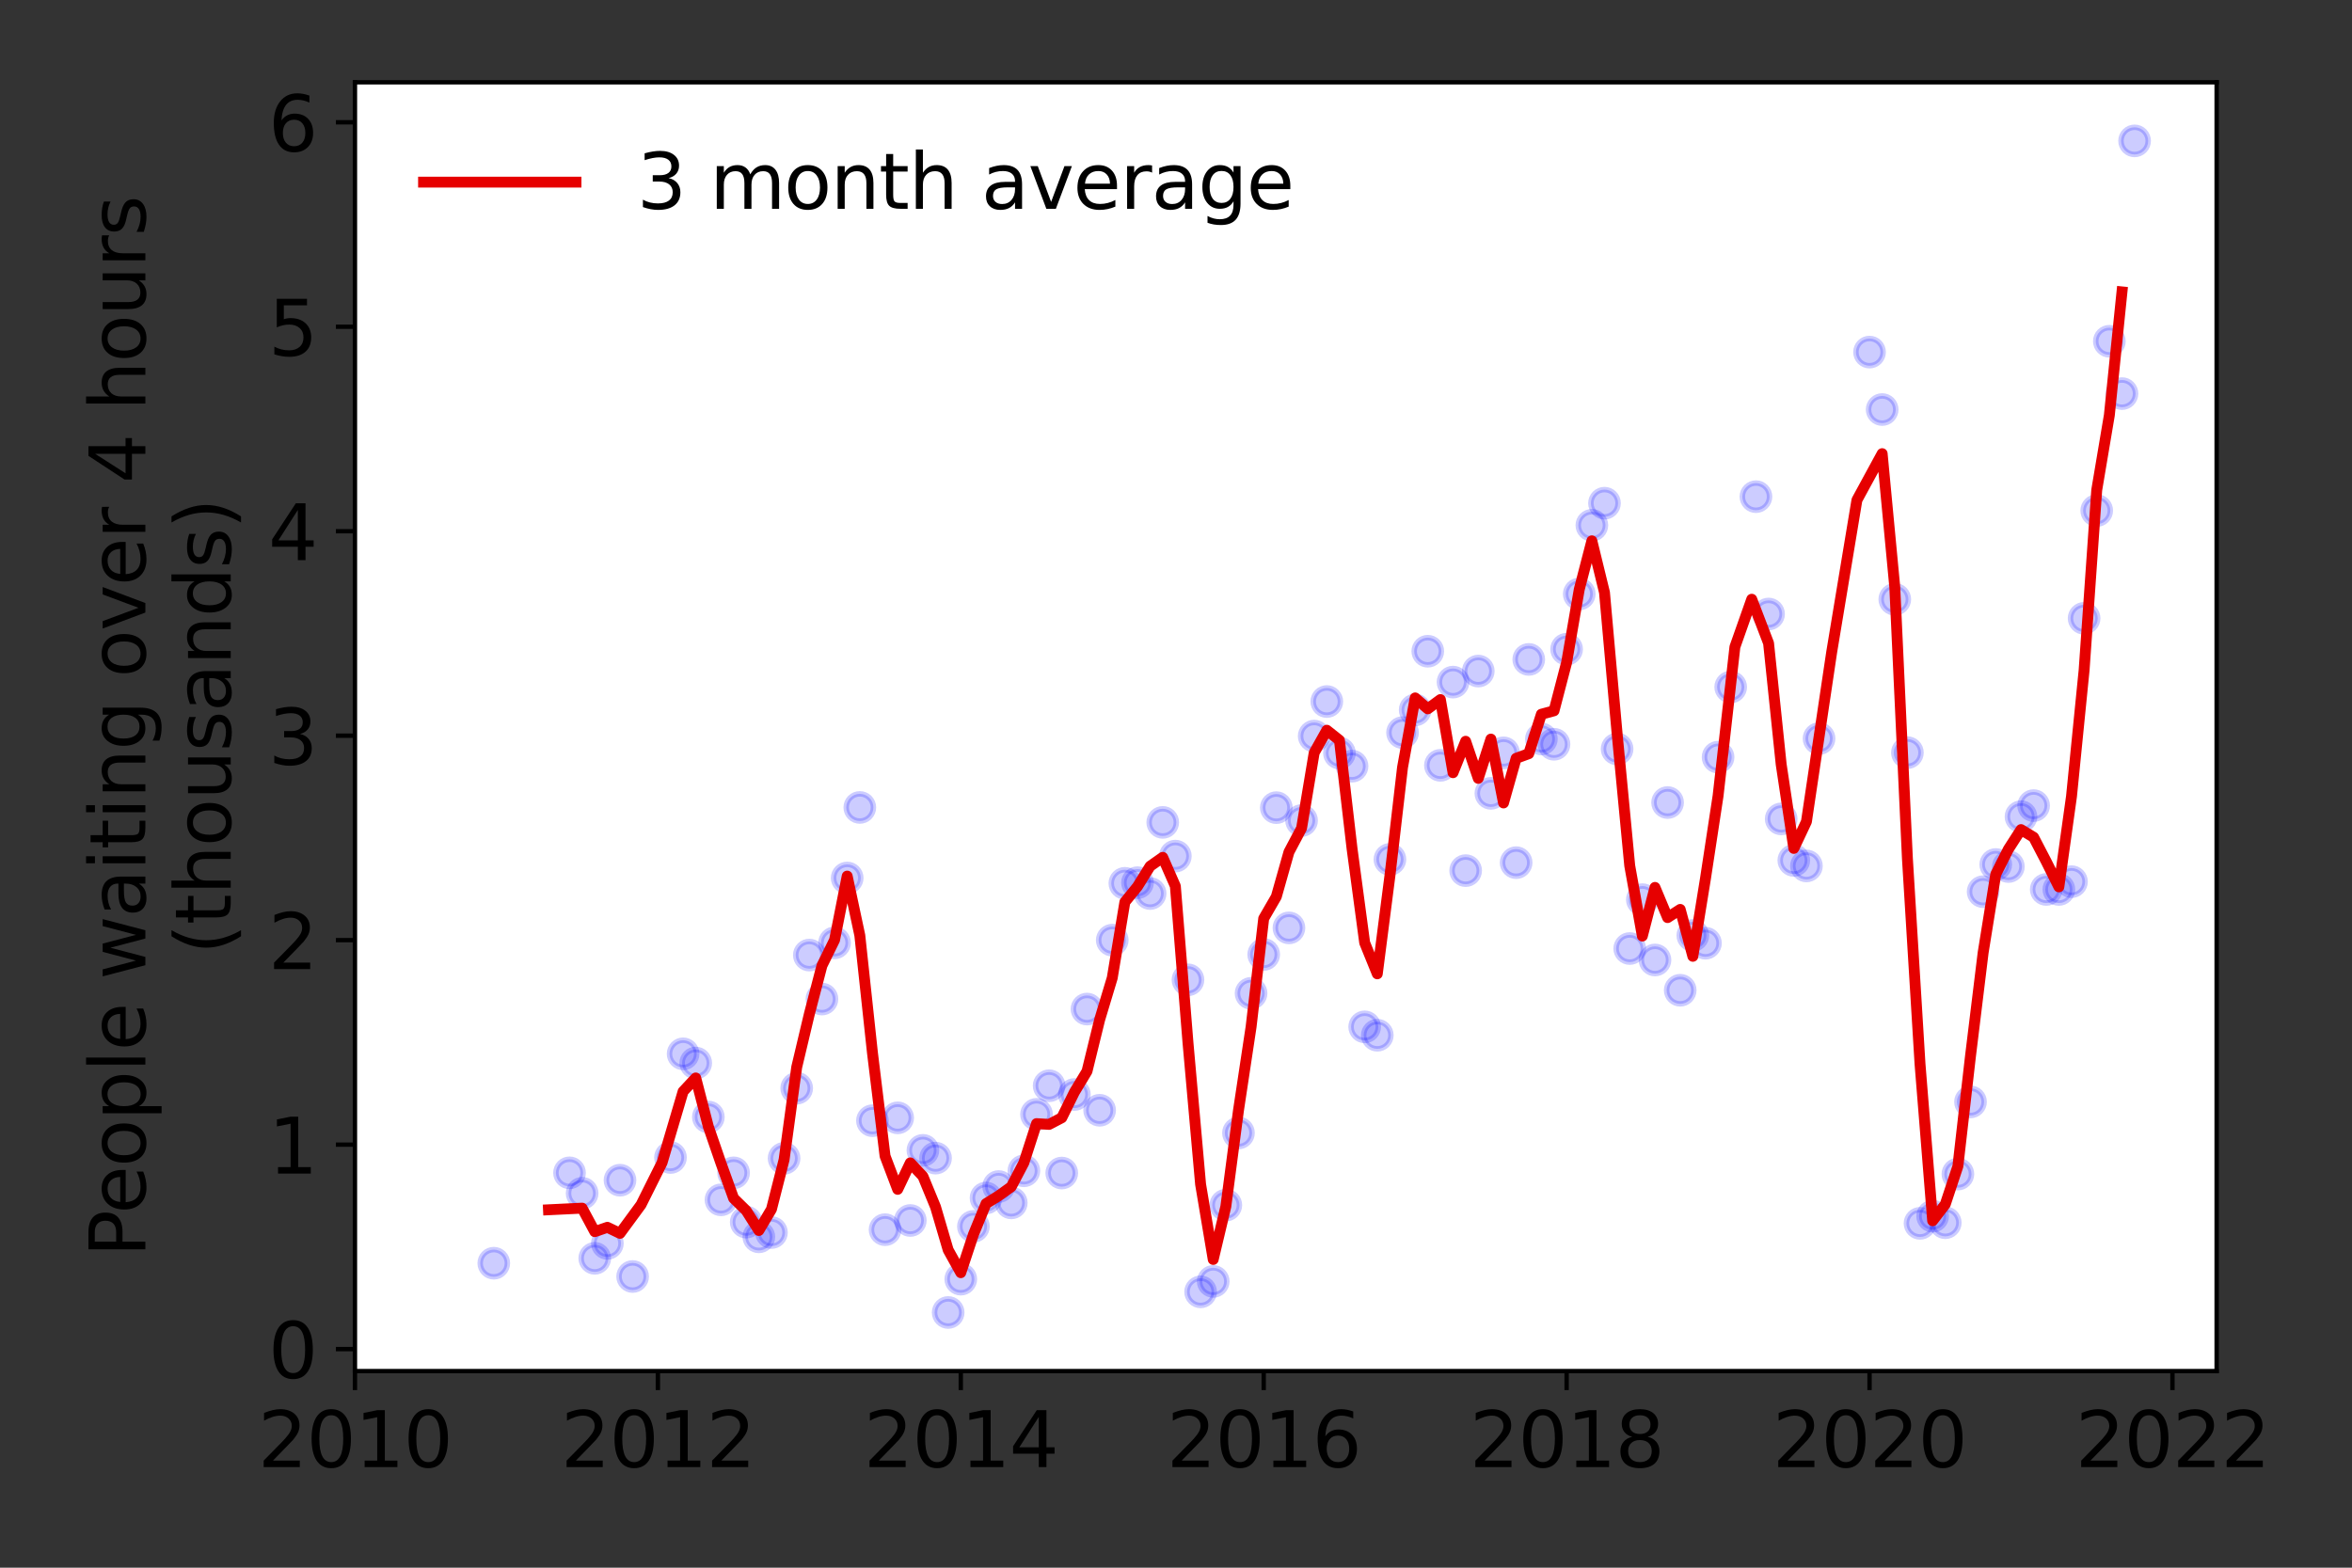 <?xml version="1.0" encoding="utf-8" standalone="no"?>
<!DOCTYPE svg PUBLIC "-//W3C//DTD SVG 1.1//EN"
  "http://www.w3.org/Graphics/SVG/1.1/DTD/svg11.dtd">
<svg height="288pt" version="1.1" viewBox="0 0 432 288" width="432pt" xmlns="http://www.w3.org/2000/svg" xmlns:xlink="http://www.w3.org/1999/xlink">
 <rect x="0" y="0" width="432" height="288" fill="#333333" stroke="none"/>
 <defs>
  <style type="text/css">*{stroke-linecap:butt;stroke-linejoin:round;}</style>
 </defs>
 <g id="figure_1">
  <g id="patch_1">
   <path d="M 0 288 
L 432 288 
L 432 0 
L 0 0 
z
" style="fill:none;"/>
  </g>
  <g id="axes_1">
   <g id="patch_2">
    <path d="M 65.195 251.88 
L 407.137 251.88 
L 407.137 15.12 
L 65.195 15.12 
z
" style="fill:#ffffff;"/>
   </g>
   <g id="matplotlib.axis_1">
    <g id="xtick_1">
     <g id="line2d_1">
      <defs>
       <path d="M 0 0 
L 0 3.5 
" id="m0841a3c55d" style="stroke:#000000;stroke-width:0.8;"/>
      </defs>
      <g>
       <use style="stroke:#000000;stroke-width:0.8;" x="65.195" xlink:href="#m0841a3c55d" y="251.88"/>
      </g>
     </g>
     <g id="text_1">
      <!-- 2010 -->
      <g transform="translate(47.38 269.518)scale(0.14 -0.14)">
       <defs>
        <path d="M 1228 531 
L 3431 531 
L 3431 0 
L 469 0 
L 469 531 
Q 828 903 1448 1529 
Q 2069 2156 2228 2338 
Q 2531 2678 2651 2914 
Q 2772 3150 2772 3378 
Q 2772 3750 2511 3984 
Q 2250 4219 1831 4219 
Q 1534 4219 1204 4116 
Q 875 4013 500 3803 
L 500 4441 
Q 881 4594 1212 4672 
Q 1544 4750 1819 4750 
Q 2544 4750 2975 4387 
Q 3406 4025 3406 3419 
Q 3406 3131 3298 2873 
Q 3191 2616 2906 2266 
Q 2828 2175 2409 1742 
Q 1991 1309 1228 531 
z
" id="DejaVuSans-32" transform="scale(0.016)"/>
        <path d="M 2034 4250 
Q 1547 4250 1301 3770 
Q 1056 3291 1056 2328 
Q 1056 1369 1301 889 
Q 1547 409 2034 409 
Q 2525 409 2770 889 
Q 3016 1369 3016 2328 
Q 3016 3291 2770 3770 
Q 2525 4250 2034 4250 
z
M 2034 4750 
Q 2819 4750 3233 4129 
Q 3647 3509 3647 2328 
Q 3647 1150 3233 529 
Q 2819 -91 2034 -91 
Q 1250 -91 836 529 
Q 422 1150 422 2328 
Q 422 3509 836 4129 
Q 1250 4750 2034 4750 
z
" id="DejaVuSans-30" transform="scale(0.016)"/>
        <path d="M 794 531 
L 1825 531 
L 1825 4091 
L 703 3866 
L 703 4441 
L 1819 4666 
L 2450 4666 
L 2450 531 
L 3481 531 
L 3481 0 
L 794 0 
L 794 531 
z
" id="DejaVuSans-31" transform="scale(0.016)"/>
       </defs>
       <use xlink:href="#DejaVuSans-32"/>
       <use x="63.623" xlink:href="#DejaVuSans-30"/>
       <use x="127.246" xlink:href="#DejaVuSans-31"/>
       <use x="190.869" xlink:href="#DejaVuSans-30"/>
      </g>
     </g>
    </g>
    <g id="xtick_2">
     <g id="line2d_2">
      <g>
       <use style="stroke:#000000;stroke-width:0.8;" x="120.833" xlink:href="#m0841a3c55d" y="251.88"/>
      </g>
     </g>
     <g id="text_2">
      <!-- 2012 -->
      <g transform="translate(103.018 269.518)scale(0.14 -0.14)">
       <use xlink:href="#DejaVuSans-32"/>
       <use x="63.623" xlink:href="#DejaVuSans-30"/>
       <use x="127.246" xlink:href="#DejaVuSans-31"/>
       <use x="190.869" xlink:href="#DejaVuSans-32"/>
      </g>
     </g>
    </g>
    <g id="xtick_3">
     <g id="line2d_3">
      <g>
       <use style="stroke:#000000;stroke-width:0.8;" x="176.471" xlink:href="#m0841a3c55d" y="251.88"/>
      </g>
     </g>
     <g id="text_3">
      <!-- 2014 -->
      <g transform="translate(158.656 269.518)scale(0.14 -0.14)">
       <defs>
        <path d="M 2419 4116 
L 825 1625 
L 2419 1625 
L 2419 4116 
z
M 2253 4666 
L 3047 4666 
L 3047 1625 
L 3713 1625 
L 3713 1100 
L 3047 1100 
L 3047 0 
L 2419 0 
L 2419 1100 
L 313 1100 
L 313 1709 
L 2253 4666 
z
" id="DejaVuSans-34" transform="scale(0.016)"/>
       </defs>
       <use xlink:href="#DejaVuSans-32"/>
       <use x="63.623" xlink:href="#DejaVuSans-30"/>
       <use x="127.246" xlink:href="#DejaVuSans-31"/>
       <use x="190.869" xlink:href="#DejaVuSans-34"/>
      </g>
     </g>
    </g>
    <g id="xtick_4">
     <g id="line2d_4">
      <g>
       <use style="stroke:#000000;stroke-width:0.8;" x="232.109" xlink:href="#m0841a3c55d" y="251.88"/>
      </g>
     </g>
     <g id="text_4">
      <!-- 2016 -->
      <g transform="translate(214.294 269.518)scale(0.14 -0.14)">
       <defs>
        <path d="M 2113 2584 
Q 1688 2584 1439 2293 
Q 1191 2003 1191 1497 
Q 1191 994 1439 701 
Q 1688 409 2113 409 
Q 2538 409 2786 701 
Q 3034 994 3034 1497 
Q 3034 2003 2786 2293 
Q 2538 2584 2113 2584 
z
M 3366 4563 
L 3366 3988 
Q 3128 4100 2886 4159 
Q 2644 4219 2406 4219 
Q 1781 4219 1451 3797 
Q 1122 3375 1075 2522 
Q 1259 2794 1537 2939 
Q 1816 3084 2150 3084 
Q 2853 3084 3261 2657 
Q 3669 2231 3669 1497 
Q 3669 778 3244 343 
Q 2819 -91 2113 -91 
Q 1303 -91 875 529 
Q 447 1150 447 2328 
Q 447 3434 972 4092 
Q 1497 4750 2381 4750 
Q 2619 4750 2861 4703 
Q 3103 4656 3366 4563 
z
" id="DejaVuSans-36" transform="scale(0.016)"/>
       </defs>
       <use xlink:href="#DejaVuSans-32"/>
       <use x="63.623" xlink:href="#DejaVuSans-30"/>
       <use x="127.246" xlink:href="#DejaVuSans-31"/>
       <use x="190.869" xlink:href="#DejaVuSans-36"/>
      </g>
     </g>
    </g>
    <g id="xtick_5">
     <g id="line2d_5">
      <g>
       <use style="stroke:#000000;stroke-width:0.8;" x="287.747" xlink:href="#m0841a3c55d" y="251.88"/>
      </g>
     </g>
     <g id="text_5">
      <!-- 2018 -->
      <g transform="translate(269.932 269.518)scale(0.14 -0.14)">
       <defs>
        <path d="M 2034 2216 
Q 1584 2216 1326 1975 
Q 1069 1734 1069 1313 
Q 1069 891 1326 650 
Q 1584 409 2034 409 
Q 2484 409 2743 651 
Q 3003 894 3003 1313 
Q 3003 1734 2745 1975 
Q 2488 2216 2034 2216 
z
M 1403 2484 
Q 997 2584 770 2862 
Q 544 3141 544 3541 
Q 544 4100 942 4425 
Q 1341 4750 2034 4750 
Q 2731 4750 3128 4425 
Q 3525 4100 3525 3541 
Q 3525 3141 3298 2862 
Q 3072 2584 2669 2484 
Q 3125 2378 3379 2068 
Q 3634 1759 3634 1313 
Q 3634 634 3220 271 
Q 2806 -91 2034 -91 
Q 1263 -91 848 271 
Q 434 634 434 1313 
Q 434 1759 690 2068 
Q 947 2378 1403 2484 
z
M 1172 3481 
Q 1172 3119 1398 2916 
Q 1625 2713 2034 2713 
Q 2441 2713 2670 2916 
Q 2900 3119 2900 3481 
Q 2900 3844 2670 4047 
Q 2441 4250 2034 4250 
Q 1625 4250 1398 4047 
Q 1172 3844 1172 3481 
z
" id="DejaVuSans-38" transform="scale(0.016)"/>
       </defs>
       <use xlink:href="#DejaVuSans-32"/>
       <use x="63.623" xlink:href="#DejaVuSans-30"/>
       <use x="127.246" xlink:href="#DejaVuSans-31"/>
       <use x="190.869" xlink:href="#DejaVuSans-38"/>
      </g>
     </g>
    </g>
    <g id="xtick_6">
     <g id="line2d_6">
      <g>
       <use style="stroke:#000000;stroke-width:0.8;" x="343.385" xlink:href="#m0841a3c55d" y="251.88"/>
      </g>
     </g>
     <g id="text_6">
      <!-- 2020 -->
      <g transform="translate(325.57 269.518)scale(0.14 -0.14)">
       <use xlink:href="#DejaVuSans-32"/>
       <use x="63.623" xlink:href="#DejaVuSans-30"/>
       <use x="127.246" xlink:href="#DejaVuSans-32"/>
       <use x="190.869" xlink:href="#DejaVuSans-30"/>
      </g>
     </g>
    </g>
    <g id="xtick_7">
     <g id="line2d_7">
      <g>
       <use style="stroke:#000000;stroke-width:0.8;" x="399.023" xlink:href="#m0841a3c55d" y="251.88"/>
      </g>
     </g>
     <g id="text_7">
      <!-- 2022 -->
      <g transform="translate(381.208 269.518)scale(0.14 -0.14)">
       <use xlink:href="#DejaVuSans-32"/>
       <use x="63.623" xlink:href="#DejaVuSans-30"/>
       <use x="127.246" xlink:href="#DejaVuSans-32"/>
       <use x="190.869" xlink:href="#DejaVuSans-32"/>
      </g>
     </g>
    </g>
   </g>
   <g id="matplotlib.axis_2">
    <g id="ytick_1">
     <g id="line2d_8">
      <defs>
       <path d="M 0 0 
L -3.5 0 
" id="m2a2e7bb62d" style="stroke:#000000;stroke-width:0.8;"/>
      </defs>
      <g>
       <use style="stroke:#000000;stroke-width:0.8;" x="65.195" xlink:href="#m2a2e7bb62d" y="247.842"/>
      </g>
     </g>
     <g id="text_8">
      <!-- 0 -->
      <g transform="translate(49.288 253.161)scale(0.14 -0.14)">
       <use xlink:href="#DejaVuSans-30"/>
      </g>
     </g>
    </g>
    <g id="ytick_2">
     <g id="line2d_9">
      <g>
       <use style="stroke:#000000;stroke-width:0.8;" x="65.195" xlink:href="#m2a2e7bb62d" y="210.279"/>
      </g>
     </g>
     <g id="text_9">
      <!-- 1 -->
      <g transform="translate(49.288 215.598)scale(0.14 -0.14)">
       <use xlink:href="#DejaVuSans-31"/>
      </g>
     </g>
    </g>
    <g id="ytick_3">
     <g id="line2d_10">
      <g>
       <use style="stroke:#000000;stroke-width:0.8;" x="65.195" xlink:href="#m2a2e7bb62d" y="172.716"/>
      </g>
     </g>
     <g id="text_10">
      <!-- 2 -->
      <g transform="translate(49.288 178.035)scale(0.14 -0.14)">
       <use xlink:href="#DejaVuSans-32"/>
      </g>
     </g>
    </g>
    <g id="ytick_4">
     <g id="line2d_11">
      <g>
       <use style="stroke:#000000;stroke-width:0.8;" x="65.195" xlink:href="#m2a2e7bb62d" y="135.153"/>
      </g>
     </g>
     <g id="text_11">
      <!-- 3 -->
      <g transform="translate(49.288 140.472)scale(0.14 -0.14)">
       <defs>
        <path d="M 2597 2516 
Q 3050 2419 3304 2112 
Q 3559 1806 3559 1356 
Q 3559 666 3084 287 
Q 2609 -91 1734 -91 
Q 1441 -91 1130 -33 
Q 819 25 488 141 
L 488 750 
Q 750 597 1062 519 
Q 1375 441 1716 441 
Q 2309 441 2620 675 
Q 2931 909 2931 1356 
Q 2931 1769 2642 2001 
Q 2353 2234 1838 2234 
L 1294 2234 
L 1294 2753 
L 1863 2753 
Q 2328 2753 2575 2939 
Q 2822 3125 2822 3475 
Q 2822 3834 2567 4026 
Q 2313 4219 1838 4219 
Q 1578 4219 1281 4162 
Q 984 4106 628 3988 
L 628 4550 
Q 988 4650 1302 4700 
Q 1616 4750 1894 4750 
Q 2613 4750 3031 4423 
Q 3450 4097 3450 3541 
Q 3450 3153 3228 2886 
Q 3006 2619 2597 2516 
z
" id="DejaVuSans-33" transform="scale(0.016)"/>
       </defs>
       <use xlink:href="#DejaVuSans-33"/>
      </g>
     </g>
    </g>
    <g id="ytick_5">
     <g id="line2d_12">
      <g>
       <use style="stroke:#000000;stroke-width:0.8;" x="65.195" xlink:href="#m2a2e7bb62d" y="97.59"/>
      </g>
     </g>
     <g id="text_12">
      <!-- 4 -->
      <g transform="translate(49.288 102.909)scale(0.14 -0.14)">
       <use xlink:href="#DejaVuSans-34"/>
      </g>
     </g>
    </g>
    <g id="ytick_6">
     <g id="line2d_13">
      <g>
       <use style="stroke:#000000;stroke-width:0.8;" x="65.195" xlink:href="#m2a2e7bb62d" y="60.027"/>
      </g>
     </g>
     <g id="text_13">
      <!-- 5 -->
      <g transform="translate(49.288 65.346)scale(0.14 -0.14)">
       <defs>
        <path d="M 691 4666 
L 3169 4666 
L 3169 4134 
L 1269 4134 
L 1269 2991 
Q 1406 3038 1543 3061 
Q 1681 3084 1819 3084 
Q 2600 3084 3056 2656 
Q 3513 2228 3513 1497 
Q 3513 744 3044 326 
Q 2575 -91 1722 -91 
Q 1428 -91 1123 -41 
Q 819 9 494 109 
L 494 744 
Q 775 591 1075 516 
Q 1375 441 1709 441 
Q 2250 441 2565 725 
Q 2881 1009 2881 1497 
Q 2881 1984 2565 2268 
Q 2250 2553 1709 2553 
Q 1456 2553 1204 2497 
Q 953 2441 691 2322 
L 691 4666 
z
" id="DejaVuSans-35" transform="scale(0.016)"/>
       </defs>
       <use xlink:href="#DejaVuSans-35"/>
      </g>
     </g>
    </g>
    <g id="ytick_7">
     <g id="line2d_14">
      <g>
       <use style="stroke:#000000;stroke-width:0.8;" x="65.195" xlink:href="#m2a2e7bb62d" y="22.464"/>
      </g>
     </g>
     <g id="text_14">
      <!-- 6 -->
      <g transform="translate(49.288 27.782)scale(0.14 -0.14)">
       <use xlink:href="#DejaVuSans-36"/>
      </g>
     </g>
    </g>
    <g id="text_15">
     <!-- People waiting over 4 hours -->
     <g transform="translate(26.699 230.925)rotate(-90)scale(0.14 -0.14)">
      <defs>
       <path d="M 1259 4147 
L 1259 2394 
L 2053 2394 
Q 2494 2394 2734 2622 
Q 2975 2850 2975 3272 
Q 2975 3691 2734 3919 
Q 2494 4147 2053 4147 
L 1259 4147 
z
M 628 4666 
L 2053 4666 
Q 2838 4666 3239 4311 
Q 3641 3956 3641 3272 
Q 3641 2581 3239 2228 
Q 2838 1875 2053 1875 
L 1259 1875 
L 1259 0 
L 628 0 
L 628 4666 
z
" id="DejaVuSans-50" transform="scale(0.016)"/>
       <path d="M 3597 1894 
L 3597 1613 
L 953 1613 
Q 991 1019 1311 708 
Q 1631 397 2203 397 
Q 2534 397 2845 478 
Q 3156 559 3463 722 
L 3463 178 
Q 3153 47 2828 -22 
Q 2503 -91 2169 -91 
Q 1331 -91 842 396 
Q 353 884 353 1716 
Q 353 2575 817 3079 
Q 1281 3584 2069 3584 
Q 2775 3584 3186 3129 
Q 3597 2675 3597 1894 
z
M 3022 2063 
Q 3016 2534 2758 2815 
Q 2500 3097 2075 3097 
Q 1594 3097 1305 2825 
Q 1016 2553 972 2059 
L 3022 2063 
z
" id="DejaVuSans-65" transform="scale(0.016)"/>
       <path d="M 1959 3097 
Q 1497 3097 1228 2736 
Q 959 2375 959 1747 
Q 959 1119 1226 758 
Q 1494 397 1959 397 
Q 2419 397 2687 759 
Q 2956 1122 2956 1747 
Q 2956 2369 2687 2733 
Q 2419 3097 1959 3097 
z
M 1959 3584 
Q 2709 3584 3137 3096 
Q 3566 2609 3566 1747 
Q 3566 888 3137 398 
Q 2709 -91 1959 -91 
Q 1206 -91 779 398 
Q 353 888 353 1747 
Q 353 2609 779 3096 
Q 1206 3584 1959 3584 
z
" id="DejaVuSans-6f" transform="scale(0.016)"/>
       <path d="M 1159 525 
L 1159 -1331 
L 581 -1331 
L 581 3500 
L 1159 3500 
L 1159 2969 
Q 1341 3281 1617 3432 
Q 1894 3584 2278 3584 
Q 2916 3584 3314 3078 
Q 3713 2572 3713 1747 
Q 3713 922 3314 415 
Q 2916 -91 2278 -91 
Q 1894 -91 1617 61 
Q 1341 213 1159 525 
z
M 3116 1747 
Q 3116 2381 2855 2742 
Q 2594 3103 2138 3103 
Q 1681 3103 1420 2742 
Q 1159 2381 1159 1747 
Q 1159 1113 1420 752 
Q 1681 391 2138 391 
Q 2594 391 2855 752 
Q 3116 1113 3116 1747 
z
" id="DejaVuSans-70" transform="scale(0.016)"/>
       <path d="M 603 4863 
L 1178 4863 
L 1178 0 
L 603 0 
L 603 4863 
z
" id="DejaVuSans-6c" transform="scale(0.016)"/>
       <path id="DejaVuSans-20" transform="scale(0.016)"/>
       <path d="M 269 3500 
L 844 3500 
L 1563 769 
L 2278 3500 
L 2956 3500 
L 3675 769 
L 4391 3500 
L 4966 3500 
L 4050 0 
L 3372 0 
L 2619 2869 
L 1863 0 
L 1184 0 
L 269 3500 
z
" id="DejaVuSans-77" transform="scale(0.016)"/>
       <path d="M 2194 1759 
Q 1497 1759 1228 1600 
Q 959 1441 959 1056 
Q 959 750 1161 570 
Q 1363 391 1709 391 
Q 2188 391 2477 730 
Q 2766 1069 2766 1631 
L 2766 1759 
L 2194 1759 
z
M 3341 1997 
L 3341 0 
L 2766 0 
L 2766 531 
Q 2569 213 2275 61 
Q 1981 -91 1556 -91 
Q 1019 -91 701 211 
Q 384 513 384 1019 
Q 384 1609 779 1909 
Q 1175 2209 1959 2209 
L 2766 2209 
L 2766 2266 
Q 2766 2663 2505 2880 
Q 2244 3097 1772 3097 
Q 1472 3097 1187 3025 
Q 903 2953 641 2809 
L 641 3341 
Q 956 3463 1253 3523 
Q 1550 3584 1831 3584 
Q 2591 3584 2966 3190 
Q 3341 2797 3341 1997 
z
" id="DejaVuSans-61" transform="scale(0.016)"/>
       <path d="M 603 3500 
L 1178 3500 
L 1178 0 
L 603 0 
L 603 3500 
z
M 603 4863 
L 1178 4863 
L 1178 4134 
L 603 4134 
L 603 4863 
z
" id="DejaVuSans-69" transform="scale(0.016)"/>
       <path d="M 1172 4494 
L 1172 3500 
L 2356 3500 
L 2356 3053 
L 1172 3053 
L 1172 1153 
Q 1172 725 1289 603 
Q 1406 481 1766 481 
L 2356 481 
L 2356 0 
L 1766 0 
Q 1100 0 847 248 
Q 594 497 594 1153 
L 594 3053 
L 172 3053 
L 172 3500 
L 594 3500 
L 594 4494 
L 1172 4494 
z
" id="DejaVuSans-74" transform="scale(0.016)"/>
       <path d="M 3513 2113 
L 3513 0 
L 2938 0 
L 2938 2094 
Q 2938 2591 2744 2837 
Q 2550 3084 2163 3084 
Q 1697 3084 1428 2787 
Q 1159 2491 1159 1978 
L 1159 0 
L 581 0 
L 581 3500 
L 1159 3500 
L 1159 2956 
Q 1366 3272 1645 3428 
Q 1925 3584 2291 3584 
Q 2894 3584 3203 3211 
Q 3513 2838 3513 2113 
z
" id="DejaVuSans-6e" transform="scale(0.016)"/>
       <path d="M 2906 1791 
Q 2906 2416 2648 2759 
Q 2391 3103 1925 3103 
Q 1463 3103 1205 2759 
Q 947 2416 947 1791 
Q 947 1169 1205 825 
Q 1463 481 1925 481 
Q 2391 481 2648 825 
Q 2906 1169 2906 1791 
z
M 3481 434 
Q 3481 -459 3084 -895 
Q 2688 -1331 1869 -1331 
Q 1566 -1331 1297 -1286 
Q 1028 -1241 775 -1147 
L 775 -588 
Q 1028 -725 1275 -790 
Q 1522 -856 1778 -856 
Q 2344 -856 2625 -561 
Q 2906 -266 2906 331 
L 2906 616 
Q 2728 306 2450 153 
Q 2172 0 1784 0 
Q 1141 0 747 490 
Q 353 981 353 1791 
Q 353 2603 747 3093 
Q 1141 3584 1784 3584 
Q 2172 3584 2450 3431 
Q 2728 3278 2906 2969 
L 2906 3500 
L 3481 3500 
L 3481 434 
z
" id="DejaVuSans-67" transform="scale(0.016)"/>
       <path d="M 191 3500 
L 800 3500 
L 1894 563 
L 2988 3500 
L 3597 3500 
L 2284 0 
L 1503 0 
L 191 3500 
z
" id="DejaVuSans-76" transform="scale(0.016)"/>
       <path d="M 2631 2963 
Q 2534 3019 2420 3045 
Q 2306 3072 2169 3072 
Q 1681 3072 1420 2755 
Q 1159 2438 1159 1844 
L 1159 0 
L 581 0 
L 581 3500 
L 1159 3500 
L 1159 2956 
Q 1341 3275 1631 3429 
Q 1922 3584 2338 3584 
Q 2397 3584 2469 3576 
Q 2541 3569 2628 3553 
L 2631 2963 
z
" id="DejaVuSans-72" transform="scale(0.016)"/>
       <path d="M 3513 2113 
L 3513 0 
L 2938 0 
L 2938 2094 
Q 2938 2591 2744 2837 
Q 2550 3084 2163 3084 
Q 1697 3084 1428 2787 
Q 1159 2491 1159 1978 
L 1159 0 
L 581 0 
L 581 4863 
L 1159 4863 
L 1159 2956 
Q 1366 3272 1645 3428 
Q 1925 3584 2291 3584 
Q 2894 3584 3203 3211 
Q 3513 2838 3513 2113 
z
" id="DejaVuSans-68" transform="scale(0.016)"/>
       <path d="M 544 1381 
L 544 3500 
L 1119 3500 
L 1119 1403 
Q 1119 906 1312 657 
Q 1506 409 1894 409 
Q 2359 409 2629 706 
Q 2900 1003 2900 1516 
L 2900 3500 
L 3475 3500 
L 3475 0 
L 2900 0 
L 2900 538 
Q 2691 219 2414 64 
Q 2138 -91 1772 -91 
Q 1169 -91 856 284 
Q 544 659 544 1381 
z
M 1991 3584 
L 1991 3584 
z
" id="DejaVuSans-75" transform="scale(0.016)"/>
       <path d="M 2834 3397 
L 2834 2853 
Q 2591 2978 2328 3040 
Q 2066 3103 1784 3103 
Q 1356 3103 1142 2972 
Q 928 2841 928 2578 
Q 928 2378 1081 2264 
Q 1234 2150 1697 2047 
L 1894 2003 
Q 2506 1872 2764 1633 
Q 3022 1394 3022 966 
Q 3022 478 2636 193 
Q 2250 -91 1575 -91 
Q 1294 -91 989 -36 
Q 684 19 347 128 
L 347 722 
Q 666 556 975 473 
Q 1284 391 1588 391 
Q 1994 391 2212 530 
Q 2431 669 2431 922 
Q 2431 1156 2273 1281 
Q 2116 1406 1581 1522 
L 1381 1569 
Q 847 1681 609 1914 
Q 372 2147 372 2553 
Q 372 3047 722 3315 
Q 1072 3584 1716 3584 
Q 2034 3584 2315 3537 
Q 2597 3491 2834 3397 
z
" id="DejaVuSans-73" transform="scale(0.016)"/>
      </defs>
      <use xlink:href="#DejaVuSans-50"/>
      <use x="56.678" xlink:href="#DejaVuSans-65"/>
      <use x="118.201" xlink:href="#DejaVuSans-6f"/>
      <use x="179.383" xlink:href="#DejaVuSans-70"/>
      <use x="242.859" xlink:href="#DejaVuSans-6c"/>
      <use x="270.643" xlink:href="#DejaVuSans-65"/>
      <use x="332.166" xlink:href="#DejaVuSans-20"/>
      <use x="363.953" xlink:href="#DejaVuSans-77"/>
      <use x="445.74" xlink:href="#DejaVuSans-61"/>
      <use x="507.02" xlink:href="#DejaVuSans-69"/>
      <use x="534.803" xlink:href="#DejaVuSans-74"/>
      <use x="574.012" xlink:href="#DejaVuSans-69"/>
      <use x="601.795" xlink:href="#DejaVuSans-6e"/>
      <use x="665.174" xlink:href="#DejaVuSans-67"/>
      <use x="728.65" xlink:href="#DejaVuSans-20"/>
      <use x="760.438" xlink:href="#DejaVuSans-6f"/>
      <use x="821.619" xlink:href="#DejaVuSans-76"/>
      <use x="880.799" xlink:href="#DejaVuSans-65"/>
      <use x="942.322" xlink:href="#DejaVuSans-72"/>
      <use x="983.436" xlink:href="#DejaVuSans-20"/>
      <use x="1015.223" xlink:href="#DejaVuSans-34"/>
      <use x="1078.846" xlink:href="#DejaVuSans-20"/>
      <use x="1110.633" xlink:href="#DejaVuSans-68"/>
      <use x="1174.012" xlink:href="#DejaVuSans-6f"/>
      <use x="1235.193" xlink:href="#DejaVuSans-75"/>
      <use x="1298.572" xlink:href="#DejaVuSans-72"/>
      <use x="1339.686" xlink:href="#DejaVuSans-73"/>
     </g>
     <!-- (thousands) -->
     <g transform="translate(42.376 175.325)rotate(-90)scale(0.14 -0.14)">
      <defs>
       <path d="M 1984 4856 
Q 1566 4138 1362 3434 
Q 1159 2731 1159 2009 
Q 1159 1288 1364 580 
Q 1569 -128 1984 -844 
L 1484 -844 
Q 1016 -109 783 600 
Q 550 1309 550 2009 
Q 550 2706 781 3412 
Q 1013 4119 1484 4856 
L 1984 4856 
z
" id="DejaVuSans-28" transform="scale(0.016)"/>
       <path d="M 2906 2969 
L 2906 4863 
L 3481 4863 
L 3481 0 
L 2906 0 
L 2906 525 
Q 2725 213 2448 61 
Q 2172 -91 1784 -91 
Q 1150 -91 751 415 
Q 353 922 353 1747 
Q 353 2572 751 3078 
Q 1150 3584 1784 3584 
Q 2172 3584 2448 3432 
Q 2725 3281 2906 2969 
z
M 947 1747 
Q 947 1113 1208 752 
Q 1469 391 1925 391 
Q 2381 391 2643 752 
Q 2906 1113 2906 1747 
Q 2906 2381 2643 2742 
Q 2381 3103 1925 3103 
Q 1469 3103 1208 2742 
Q 947 2381 947 1747 
z
" id="DejaVuSans-64" transform="scale(0.016)"/>
       <path d="M 513 4856 
L 1013 4856 
Q 1481 4119 1714 3412 
Q 1947 2706 1947 2009 
Q 1947 1309 1714 600 
Q 1481 -109 1013 -844 
L 513 -844 
Q 928 -128 1133 580 
Q 1338 1288 1338 2009 
Q 1338 2731 1133 3434 
Q 928 4138 513 4856 
z
" id="DejaVuSans-29" transform="scale(0.016)"/>
      </defs>
      <use xlink:href="#DejaVuSans-28"/>
      <use x="39.014" xlink:href="#DejaVuSans-74"/>
      <use x="78.223" xlink:href="#DejaVuSans-68"/>
      <use x="141.602" xlink:href="#DejaVuSans-6f"/>
      <use x="202.783" xlink:href="#DejaVuSans-75"/>
      <use x="266.162" xlink:href="#DejaVuSans-73"/>
      <use x="318.262" xlink:href="#DejaVuSans-61"/>
      <use x="379.541" xlink:href="#DejaVuSans-6e"/>
      <use x="442.92" xlink:href="#DejaVuSans-64"/>
      <use x="506.396" xlink:href="#DejaVuSans-73"/>
      <use x="558.496" xlink:href="#DejaVuSans-29"/>
     </g>
    </g>
   </g>
   <g id="line2d_15">
    <defs>
     <path d="M 0 2.5 
C 0.663 2.5 1.299 2.237 1.768 1.768 
C 2.237 1.299 2.5 0.663 2.5 0 
C 2.5 -0.663 2.237 -1.299 1.768 -1.768 
C 1.299 -2.237 0.663 -2.5 0 -2.5 
C -0.663 -2.5 -1.299 -2.237 -1.768 -1.768 
C -2.237 -1.299 -2.5 -0.663 -2.5 0 
C -2.5 0.663 -2.237 1.299 -1.768 1.768 
C -1.299 2.237 -0.663 2.5 0 2.5 
z
" id="ma6583511fb" style="stroke:#0000ff;stroke-opacity:0.2;"/>
    </defs>
    <g clip-path="url(#p92737b56af)">
     <use style="fill:#0000ff;fill-opacity:0.2;stroke:#0000ff;stroke-opacity:0.2;" x="392.068" xlink:href="#ma6583511fb" y="25.882"/>
     <use style="fill:#0000ff;fill-opacity:0.2;stroke:#0000ff;stroke-opacity:0.2;" x="389.75" xlink:href="#ma6583511fb" y="72.31"/>
     <use style="fill:#0000ff;fill-opacity:0.2;stroke:#0000ff;stroke-opacity:0.2;" x="387.432" xlink:href="#ma6583511fb" y="62.694"/>
     <use style="fill:#0000ff;fill-opacity:0.2;stroke:#0000ff;stroke-opacity:0.2;" x="385.114" xlink:href="#ma6583511fb" y="93.796"/>
     <use style="fill:#0000ff;fill-opacity:0.2;stroke:#0000ff;stroke-opacity:0.2;" x="382.795" xlink:href="#ma6583511fb" y="113.592"/>
     <use style="fill:#0000ff;fill-opacity:0.2;stroke:#0000ff;stroke-opacity:0.2;" x="380.477" xlink:href="#ma6583511fb" y="161.973"/>
     <use style="fill:#0000ff;fill-opacity:0.2;stroke:#0000ff;stroke-opacity:0.2;" x="378.159" xlink:href="#ma6583511fb" y="163.4"/>
     <use style="fill:#0000ff;fill-opacity:0.2;stroke:#0000ff;stroke-opacity:0.2;" x="375.841" xlink:href="#ma6583511fb" y="163.4"/>
     <use style="fill:#0000ff;fill-opacity:0.2;stroke:#0000ff;stroke-opacity:0.2;" x="373.522" xlink:href="#ma6583511fb" y="147.999"/>
     <use style="fill:#0000ff;fill-opacity:0.2;stroke:#0000ff;stroke-opacity:0.2;" x="371.204" xlink:href="#ma6583511fb" y="150.028"/>
     <use style="fill:#0000ff;fill-opacity:0.2;stroke:#0000ff;stroke-opacity:0.2;" x="368.886" xlink:href="#ma6583511fb" y="159.193"/>
     <use style="fill:#0000ff;fill-opacity:0.2;stroke:#0000ff;stroke-opacity:0.2;" x="366.568" xlink:href="#ma6583511fb" y="158.818"/>
     <use style="fill:#0000ff;fill-opacity:0.2;stroke:#0000ff;stroke-opacity:0.2;" x="364.249" xlink:href="#ma6583511fb" y="163.813"/>
     <use style="fill:#0000ff;fill-opacity:0.2;stroke:#0000ff;stroke-opacity:0.2;" x="361.931" xlink:href="#ma6583511fb" y="202.428"/>
     <use style="fill:#0000ff;fill-opacity:0.2;stroke:#0000ff;stroke-opacity:0.2;" x="359.613" xlink:href="#ma6583511fb" y="215.688"/>
     <use style="fill:#0000ff;fill-opacity:0.2;stroke:#0000ff;stroke-opacity:0.2;" x="357.295" xlink:href="#ma6583511fb" y="224.628"/>
     <use style="fill:#0000ff;fill-opacity:0.2;stroke:#0000ff;stroke-opacity:0.2;" x="354.976" xlink:href="#ma6583511fb" y="223.426"/>
     <use style="fill:#0000ff;fill-opacity:0.2;stroke:#0000ff;stroke-opacity:0.2;" x="352.658" xlink:href="#ma6583511fb" y="224.741"/>
     <use style="fill:#0000ff;fill-opacity:0.2;stroke:#0000ff;stroke-opacity:0.2;" x="350.34" xlink:href="#ma6583511fb" y="138.271"/>
     <use style="fill:#0000ff;fill-opacity:0.2;stroke:#0000ff;stroke-opacity:0.2;" x="348.022" xlink:href="#ma6583511fb" y="110.098"/>
     <use style="fill:#0000ff;fill-opacity:0.2;stroke:#0000ff;stroke-opacity:0.2;" x="345.703" xlink:href="#ma6583511fb" y="75.24"/>
     <use style="fill:#0000ff;fill-opacity:0.2;stroke:#0000ff;stroke-opacity:0.2;" x="343.385" xlink:href="#ma6583511fb" y="64.684"/>
     <use style="fill:#0000ff;fill-opacity:0.2;stroke:#0000ff;stroke-opacity:0.2;" x="334.112" xlink:href="#ma6583511fb" y="135.679"/>
     <use style="fill:#0000ff;fill-opacity:0.2;stroke:#0000ff;stroke-opacity:0.2;" x="331.794" xlink:href="#ma6583511fb" y="159.08"/>
     <use style="fill:#0000ff;fill-opacity:0.2;stroke:#0000ff;stroke-opacity:0.2;" x="329.476" xlink:href="#ma6583511fb" y="158.066"/>
     <use style="fill:#0000ff;fill-opacity:0.2;stroke:#0000ff;stroke-opacity:0.2;" x="327.157" xlink:href="#ma6583511fb" y="150.441"/>
     <use style="fill:#0000ff;fill-opacity:0.2;stroke:#0000ff;stroke-opacity:0.2;" x="324.839" xlink:href="#ma6583511fb" y="112.803"/>
     <use style="fill:#0000ff;fill-opacity:0.2;stroke:#0000ff;stroke-opacity:0.2;" x="322.521" xlink:href="#ma6583511fb" y="91.242"/>
     <use style="fill:#0000ff;fill-opacity:0.2;stroke:#0000ff;stroke-opacity:0.2;" x="317.884" xlink:href="#ma6583511fb" y="126.213"/>
     <use style="fill:#0000ff;fill-opacity:0.2;stroke:#0000ff;stroke-opacity:0.2;" x="315.566" xlink:href="#ma6583511fb" y="139.097"/>
     <use style="fill:#0000ff;fill-opacity:0.2;stroke:#0000ff;stroke-opacity:0.2;" x="313.248" xlink:href="#ma6583511fb" y="173.279"/>
     <use style="fill:#0000ff;fill-opacity:0.2;stroke:#0000ff;stroke-opacity:0.2;" x="310.93" xlink:href="#ma6583511fb" y="171.852"/>
     <use style="fill:#0000ff;fill-opacity:0.2;stroke:#0000ff;stroke-opacity:0.2;" x="308.611" xlink:href="#ma6583511fb" y="181.919"/>
     <use style="fill:#0000ff;fill-opacity:0.2;stroke:#0000ff;stroke-opacity:0.2;" x="306.293" xlink:href="#ma6583511fb" y="147.436"/>
     <use style="fill:#0000ff;fill-opacity:0.2;stroke:#0000ff;stroke-opacity:0.2;" x="303.975" xlink:href="#ma6583511fb" y="176.359"/>
     <use style="fill:#0000ff;fill-opacity:0.2;stroke:#0000ff;stroke-opacity:0.2;" x="301.657" xlink:href="#ma6583511fb" y="165.278"/>
     <use style="fill:#0000ff;fill-opacity:0.2;stroke:#0000ff;stroke-opacity:0.2;" x="299.338" xlink:href="#ma6583511fb" y="174.256"/>
     <use style="fill:#0000ff;fill-opacity:0.2;stroke:#0000ff;stroke-opacity:0.2;" x="297.02" xlink:href="#ma6583511fb" y="137.594"/>
     <use style="fill:#0000ff;fill-opacity:0.2;stroke:#0000ff;stroke-opacity:0.2;" x="294.702" xlink:href="#ma6583511fb" y="92.444"/>
     <use style="fill:#0000ff;fill-opacity:0.2;stroke:#0000ff;stroke-opacity:0.2;" x="292.384" xlink:href="#ma6583511fb" y="96.5"/>
     <use style="fill:#0000ff;fill-opacity:0.2;stroke:#0000ff;stroke-opacity:0.2;" x="290.065" xlink:href="#ma6583511fb" y="109.122"/>
     <use style="fill:#0000ff;fill-opacity:0.2;stroke:#0000ff;stroke-opacity:0.2;" x="287.747" xlink:href="#ma6583511fb" y="119.264"/>
     <use style="fill:#0000ff;fill-opacity:0.2;stroke:#0000ff;stroke-opacity:0.2;" x="285.429" xlink:href="#ma6583511fb" y="136.73"/>
     <use style="fill:#0000ff;fill-opacity:0.2;stroke:#0000ff;stroke-opacity:0.2;" x="283.111" xlink:href="#ma6583511fb" y="135.754"/>
     <use style="fill:#0000ff;fill-opacity:0.2;stroke:#0000ff;stroke-opacity:0.2;" x="280.792" xlink:href="#ma6583511fb" y="121.142"/>
     <use style="fill:#0000ff;fill-opacity:0.2;stroke:#0000ff;stroke-opacity:0.2;" x="278.474" xlink:href="#ma6583511fb" y="158.479"/>
     <use style="fill:#0000ff;fill-opacity:0.2;stroke:#0000ff;stroke-opacity:0.2;" x="276.156" xlink:href="#ma6583511fb" y="138.308"/>
     <use style="fill:#0000ff;fill-opacity:0.2;stroke:#0000ff;stroke-opacity:0.2;" x="273.838" xlink:href="#ma6583511fb" y="145.746"/>
     <use style="fill:#0000ff;fill-opacity:0.2;stroke:#0000ff;stroke-opacity:0.2;" x="271.519" xlink:href="#ma6583511fb" y="123.283"/>
     <use style="fill:#0000ff;fill-opacity:0.2;stroke:#0000ff;stroke-opacity:0.2;" x="269.201" xlink:href="#ma6583511fb" y="159.944"/>
     <use style="fill:#0000ff;fill-opacity:0.2;stroke:#0000ff;stroke-opacity:0.2;" x="266.883" xlink:href="#ma6583511fb" y="125.311"/>
     <use style="fill:#0000ff;fill-opacity:0.2;stroke:#0000ff;stroke-opacity:0.2;" x="264.565" xlink:href="#ma6583511fb" y="140.599"/>
     <use style="fill:#0000ff;fill-opacity:0.2;stroke:#0000ff;stroke-opacity:0.2;" x="262.246" xlink:href="#ma6583511fb" y="119.639"/>
     <use style="fill:#0000ff;fill-opacity:0.2;stroke:#0000ff;stroke-opacity:0.2;" x="259.928" xlink:href="#ma6583511fb" y="130.42"/>
     <use style="fill:#0000ff;fill-opacity:0.2;stroke:#0000ff;stroke-opacity:0.2;" x="257.61" xlink:href="#ma6583511fb" y="134.589"/>
     <use style="fill:#0000ff;fill-opacity:0.2;stroke:#0000ff;stroke-opacity:0.2;" x="255.292" xlink:href="#ma6583511fb" y="157.878"/>
     <use style="fill:#0000ff;fill-opacity:0.2;stroke:#0000ff;stroke-opacity:0.2;" x="252.973" xlink:href="#ma6583511fb" y="190.183"/>
     <use style="fill:#0000ff;fill-opacity:0.2;stroke:#0000ff;stroke-opacity:0.2;" x="250.655" xlink:href="#ma6583511fb" y="188.643"/>
     <use style="fill:#0000ff;fill-opacity:0.2;stroke:#0000ff;stroke-opacity:0.2;" x="248.337" xlink:href="#ma6583511fb" y="140.75"/>
     <use style="fill:#0000ff;fill-opacity:0.2;stroke:#0000ff;stroke-opacity:0.2;" x="246.019" xlink:href="#ma6583511fb" y="138.346"/>
     <use style="fill:#0000ff;fill-opacity:0.2;stroke:#0000ff;stroke-opacity:0.2;" x="243.7" xlink:href="#ma6583511fb" y="128.88"/>
     <use style="fill:#0000ff;fill-opacity:0.2;stroke:#0000ff;stroke-opacity:0.2;" x="241.382" xlink:href="#ma6583511fb" y="135.228"/>
     <use style="fill:#0000ff;fill-opacity:0.2;stroke:#0000ff;stroke-opacity:0.2;" x="239.064" xlink:href="#ma6583511fb" y="150.741"/>
     <use style="fill:#0000ff;fill-opacity:0.2;stroke:#0000ff;stroke-opacity:0.2;" x="236.746" xlink:href="#ma6583511fb" y="170.462"/>
     <use style="fill:#0000ff;fill-opacity:0.2;stroke:#0000ff;stroke-opacity:0.2;" x="234.427" xlink:href="#ma6583511fb" y="148.375"/>
     <use style="fill:#0000ff;fill-opacity:0.2;stroke:#0000ff;stroke-opacity:0.2;" x="232.109" xlink:href="#ma6583511fb" y="175.345"/>
     <use style="fill:#0000ff;fill-opacity:0.2;stroke:#0000ff;stroke-opacity:0.2;" x="229.791" xlink:href="#ma6583511fb" y="182.482"/>
     <use style="fill:#0000ff;fill-opacity:0.2;stroke:#0000ff;stroke-opacity:0.2;" x="227.473" xlink:href="#ma6583511fb" y="208.138"/>
     <use style="fill:#0000ff;fill-opacity:0.2;stroke:#0000ff;stroke-opacity:0.2;" x="225.154" xlink:href="#ma6583511fb" y="221.398"/>
     <use style="fill:#0000ff;fill-opacity:0.2;stroke:#0000ff;stroke-opacity:0.2;" x="222.836" xlink:href="#ma6583511fb" y="235.409"/>
     <use style="fill:#0000ff;fill-opacity:0.2;stroke:#0000ff;stroke-opacity:0.2;" x="220.518" xlink:href="#ma6583511fb" y="237.324"/>
     <use style="fill:#0000ff;fill-opacity:0.2;stroke:#0000ff;stroke-opacity:0.2;" x="218.2" xlink:href="#ma6583511fb" y="180.003"/>
     <use style="fill:#0000ff;fill-opacity:0.2;stroke:#0000ff;stroke-opacity:0.2;" x="215.881" xlink:href="#ma6583511fb" y="157.277"/>
     <use style="fill:#0000ff;fill-opacity:0.2;stroke:#0000ff;stroke-opacity:0.2;" x="213.563" xlink:href="#ma6583511fb" y="151.08"/>
     <use style="fill:#0000ff;fill-opacity:0.2;stroke:#0000ff;stroke-opacity:0.2;" x="211.245" xlink:href="#ma6583511fb" y="164.151"/>
     <use style="fill:#0000ff;fill-opacity:0.2;stroke:#0000ff;stroke-opacity:0.2;" x="208.927" xlink:href="#ma6583511fb" y="162.161"/>
     <use style="fill:#0000ff;fill-opacity:0.2;stroke:#0000ff;stroke-opacity:0.2;" x="206.608" xlink:href="#ma6583511fb" y="162.273"/>
     <use style="fill:#0000ff;fill-opacity:0.2;stroke:#0000ff;stroke-opacity:0.2;" x="204.29" xlink:href="#ma6583511fb" y="172.716"/>
     <use style="fill:#0000ff;fill-opacity:0.2;stroke:#0000ff;stroke-opacity:0.2;" x="201.972" xlink:href="#ma6583511fb" y="203.968"/>
     <use style="fill:#0000ff;fill-opacity:0.2;stroke:#0000ff;stroke-opacity:0.2;" x="199.654" xlink:href="#ma6583511fb" y="185.375"/>
     <use style="fill:#0000ff;fill-opacity:0.2;stroke:#0000ff;stroke-opacity:0.2;" x="197.335" xlink:href="#ma6583511fb" y="201.076"/>
     <use style="fill:#0000ff;fill-opacity:0.2;stroke:#0000ff;stroke-opacity:0.2;" x="195.017" xlink:href="#ma6583511fb" y="215.5"/>
     <use style="fill:#0000ff;fill-opacity:0.2;stroke:#0000ff;stroke-opacity:0.2;" x="192.699" xlink:href="#ma6583511fb" y="199.461"/>
     <use style="fill:#0000ff;fill-opacity:0.2;stroke:#0000ff;stroke-opacity:0.2;" x="190.381" xlink:href="#ma6583511fb" y="204.72"/>
     <use style="fill:#0000ff;fill-opacity:0.2;stroke:#0000ff;stroke-opacity:0.2;" x="188.062" xlink:href="#ma6583511fb" y="215.087"/>
     <use style="fill:#0000ff;fill-opacity:0.2;stroke:#0000ff;stroke-opacity:0.2;" x="185.744" xlink:href="#ma6583511fb" y="220.984"/>
     <use style="fill:#0000ff;fill-opacity:0.2;stroke:#0000ff;stroke-opacity:0.2;" x="183.426" xlink:href="#ma6583511fb" y="217.979"/>
     <use style="fill:#0000ff;fill-opacity:0.2;stroke:#0000ff;stroke-opacity:0.2;" x="181.108" xlink:href="#ma6583511fb" y="220.083"/>
     <use style="fill:#0000ff;fill-opacity:0.2;stroke:#0000ff;stroke-opacity:0.2;" x="178.789" xlink:href="#ma6583511fb" y="225.304"/>
     <use style="fill:#0000ff;fill-opacity:0.2;stroke:#0000ff;stroke-opacity:0.2;" x="176.471" xlink:href="#ma6583511fb" y="234.995"/>
     <use style="fill:#0000ff;fill-opacity:0.2;stroke:#0000ff;stroke-opacity:0.2;" x="174.153" xlink:href="#ma6583511fb" y="241.118"/>
     <use style="fill:#0000ff;fill-opacity:0.2;stroke:#0000ff;stroke-opacity:0.2;" x="171.835" xlink:href="#ma6583511fb" y="212.758"/>
     <use style="fill:#0000ff;fill-opacity:0.2;stroke:#0000ff;stroke-opacity:0.2;" x="169.516" xlink:href="#ma6583511fb" y="211.331"/>
     <use style="fill:#0000ff;fill-opacity:0.2;stroke:#0000ff;stroke-opacity:0.2;" x="167.198" xlink:href="#ma6583511fb" y="224.215"/>
     <use style="fill:#0000ff;fill-opacity:0.2;stroke:#0000ff;stroke-opacity:0.2;" x="164.88" xlink:href="#ma6583511fb" y="205.358"/>
     <use style="fill:#0000ff;fill-opacity:0.2;stroke:#0000ff;stroke-opacity:0.2;" x="162.562" xlink:href="#ma6583511fb" y="225.905"/>
     <use style="fill:#0000ff;fill-opacity:0.2;stroke:#0000ff;stroke-opacity:0.2;" x="160.243" xlink:href="#ma6583511fb" y="205.884"/>
     <use style="fill:#0000ff;fill-opacity:0.2;stroke:#0000ff;stroke-opacity:0.2;" x="157.925" xlink:href="#ma6583511fb" y="148.337"/>
     <use style="fill:#0000ff;fill-opacity:0.2;stroke:#0000ff;stroke-opacity:0.2;" x="155.607" xlink:href="#ma6583511fb" y="161.297"/>
     <use style="fill:#0000ff;fill-opacity:0.2;stroke:#0000ff;stroke-opacity:0.2;" x="153.289" xlink:href="#ma6583511fb" y="173.204"/>
     <use style="fill:#0000ff;fill-opacity:0.2;stroke:#0000ff;stroke-opacity:0.2;" x="150.97" xlink:href="#ma6583511fb" y="183.534"/>
     <use style="fill:#0000ff;fill-opacity:0.2;stroke:#0000ff;stroke-opacity:0.2;" x="148.652" xlink:href="#ma6583511fb" y="175.458"/>
     <use style="fill:#0000ff;fill-opacity:0.2;stroke:#0000ff;stroke-opacity:0.2;" x="146.334" xlink:href="#ma6583511fb" y="199.911"/>
     <use style="fill:#0000ff;fill-opacity:0.2;stroke:#0000ff;stroke-opacity:0.2;" x="144.016" xlink:href="#ma6583511fb" y="212.796"/>
     <use style="fill:#0000ff;fill-opacity:0.2;stroke:#0000ff;stroke-opacity:0.2;" x="141.697" xlink:href="#ma6583511fb" y="226.431"/>
     <use style="fill:#0000ff;fill-opacity:0.2;stroke:#0000ff;stroke-opacity:0.2;" x="139.379" xlink:href="#ma6583511fb" y="227.22"/>
     <use style="fill:#0000ff;fill-opacity:0.2;stroke:#0000ff;stroke-opacity:0.2;" x="137.061" xlink:href="#ma6583511fb" y="224.515"/>
     <use style="fill:#0000ff;fill-opacity:0.2;stroke:#0000ff;stroke-opacity:0.2;" x="134.743" xlink:href="#ma6583511fb" y="215.463"/>
     <use style="fill:#0000ff;fill-opacity:0.2;stroke:#0000ff;stroke-opacity:0.2;" x="132.424" xlink:href="#ma6583511fb" y="220.421"/>
     <use style="fill:#0000ff;fill-opacity:0.2;stroke:#0000ff;stroke-opacity:0.2;" x="130.106" xlink:href="#ma6583511fb" y="205.208"/>
     <use style="fill:#0000ff;fill-opacity:0.2;stroke:#0000ff;stroke-opacity:0.2;" x="127.788" xlink:href="#ma6583511fb" y="195.291"/>
     <use style="fill:#0000ff;fill-opacity:0.2;stroke:#0000ff;stroke-opacity:0.2;" x="125.47" xlink:href="#ma6583511fb" y="193.601"/>
     <use style="fill:#0000ff;fill-opacity:0.2;stroke:#0000ff;stroke-opacity:0.2;" x="123.151" xlink:href="#ma6583511fb" y="212.645"/>
     <use style="fill:#0000ff;fill-opacity:0.2;stroke:#0000ff;stroke-opacity:0.2;" x="116.197" xlink:href="#ma6583511fb" y="234.507"/>
     <use style="fill:#0000ff;fill-opacity:0.2;stroke:#0000ff;stroke-opacity:0.2;" x="113.878" xlink:href="#ma6583511fb" y="216.815"/>
     <use style="fill:#0000ff;fill-opacity:0.2;stroke:#0000ff;stroke-opacity:0.2;" x="111.56" xlink:href="#ma6583511fb" y="228.422"/>
     <use style="fill:#0000ff;fill-opacity:0.2;stroke:#0000ff;stroke-opacity:0.2;" x="109.242" xlink:href="#ma6583511fb" y="231.164"/>
     <use style="fill:#0000ff;fill-opacity:0.2;stroke:#0000ff;stroke-opacity:0.2;" x="106.924" xlink:href="#ma6583511fb" y="219.219"/>
     <use style="fill:#0000ff;fill-opacity:0.2;stroke:#0000ff;stroke-opacity:0.2;" x="104.605" xlink:href="#ma6583511fb" y="215.463"/>
     <use style="fill:#0000ff;fill-opacity:0.2;stroke:#0000ff;stroke-opacity:0.2;" x="90.696" xlink:href="#ma6583511fb" y="232.065"/>
    </g>
   </g>
   <g id="line2d_16">
    <path clip-path="url(#p92737b56af)" d="M 389.75 53.628 
L 387.432 76.266 
L 385.114 90.027 
L 382.795 123.12 
L 380.477 146.322 
L 378.159 162.924 
L 375.841 158.267 
L 373.522 153.809 
L 371.204 152.407 
L 368.886 156.013 
L 366.568 160.608 
L 364.249 175.02 
L 361.931 193.977 
L 359.613 214.248 
L 357.295 221.247 
L 354.976 224.265 
L 352.658 195.479 
L 350.34 157.703 
L 348.022 107.869 
L 345.703 83.341 
L 341.067 91.868 
L 336.43 119.815 
L 331.794 150.942 
L 329.476 155.863 
L 327.157 140.437 
L 324.839 118.162 
L 321.748 110.086 
L 318.657 118.85 
L 315.566 146.196 
L 313.248 161.409 
L 310.93 175.683 
L 308.611 167.069 
L 306.293 168.571 
L 303.975 163.025 
L 301.657 171.965 
L 299.338 159.043 
L 297.02 134.765 
L 294.702 108.846 
L 292.384 99.355 
L 290.065 108.295 
L 287.747 121.705 
L 285.429 130.583 
L 283.111 131.209 
L 280.792 138.458 
L 278.474 139.31 
L 276.156 147.511 
L 273.838 135.779 
L 271.519 142.991 
L 269.201 136.179 
L 266.883 141.952 
L 264.565 128.517 
L 262.246 130.219 
L 259.928 128.216 
L 257.61 140.963 
L 255.292 160.883 
L 252.973 178.901 
L 250.655 173.192 
L 248.337 155.913 
L 246.019 135.992 
L 243.7 134.151 
L 241.382 138.283 
L 239.064 152.144 
L 236.746 156.526 
L 234.427 164.727 
L 232.109 168.734 
L 229.791 188.655 
L 227.473 204.006 
L 225.154 221.648 
L 222.836 231.377 
L 220.518 217.579 
L 218.2 191.535 
L 215.881 162.787 
L 213.563 157.503 
L 211.245 159.131 
L 208.927 162.862 
L 206.608 165.717 
L 204.29 179.652 
L 201.972 187.353 
L 199.654 196.806 
L 197.335 200.65 
L 195.017 205.346 
L 192.699 206.56 
L 190.381 206.422 
L 188.062 213.597 
L 185.744 218.017 
L 183.426 219.682 
L 181.108 221.122 
L 178.789 226.794 
L 176.471 233.806 
L 174.153 229.624 
L 171.835 221.736 
L 169.516 216.101 
L 167.198 213.635 
L 164.88 218.493 
L 162.562 212.382 
L 160.243 193.376 
L 157.925 171.839 
L 155.607 160.946 
L 153.289 172.678 
L 150.97 177.399 
L 148.652 186.301 
L 146.334 196.055 
L 144.016 213.046 
L 141.697 222.149 
L 139.379 226.055 
L 137.061 222.399 
L 134.743 220.133 
L 132.424 213.697 
L 130.106 206.973 
L 127.788 198.033 
L 125.47 200.513 
L 121.606 213.584 
L 117.742 221.322 
L 113.878 226.581 
L 111.56 225.467 
L 109.242 226.268 
L 106.924 221.948 
L 100.742 222.249 
" style="fill:none;stroke:#e60000;stroke-linecap:square;stroke-width:2;"/>
   </g>
   <g id="patch_3">
    <path d="M 65.195 251.88 
L 65.195 15.12 
" style="fill:none;stroke:#000000;stroke-linecap:square;stroke-linejoin:miter;stroke-width:0.8;"/>
   </g>
   <g id="patch_4">
    <path d="M 407.137 251.88 
L 407.137 15.12 
" style="fill:none;stroke:#000000;stroke-linecap:square;stroke-linejoin:miter;stroke-width:0.8;"/>
   </g>
   <g id="patch_5">
    <path d="M 65.195 251.88 
L 407.137 251.88 
" style="fill:none;stroke:#000000;stroke-linecap:square;stroke-linejoin:miter;stroke-width:0.8;"/>
   </g>
   <g id="patch_6">
    <path d="M 65.195 15.12 
L 407.137 15.12 
" style="fill:none;stroke:#000000;stroke-linecap:square;stroke-linejoin:miter;stroke-width:0.8;"/>
   </g>
   <g id="legend_1">
    <g id="line2d_17">
     <path d="M 77.795 33.458 
L 105.795 33.458 
" style="fill:none;stroke:#e60000;stroke-linecap:square;stroke-width:2;"/>
    </g>
    <g id="line2d_18"/>
    <g id="text_16">
     <!-- 3 month average -->
     <g transform="translate(116.995 38.358)scale(0.14 -0.14)">
      <defs>
       <path d="M 3328 2828 
Q 3544 3216 3844 3400 
Q 4144 3584 4550 3584 
Q 5097 3584 5394 3201 
Q 5691 2819 5691 2113 
L 5691 0 
L 5113 0 
L 5113 2094 
Q 5113 2597 4934 2840 
Q 4756 3084 4391 3084 
Q 3944 3084 3684 2787 
Q 3425 2491 3425 1978 
L 3425 0 
L 2847 0 
L 2847 2094 
Q 2847 2600 2669 2842 
Q 2491 3084 2119 3084 
Q 1678 3084 1418 2786 
Q 1159 2488 1159 1978 
L 1159 0 
L 581 0 
L 581 3500 
L 1159 3500 
L 1159 2956 
Q 1356 3278 1631 3431 
Q 1906 3584 2284 3584 
Q 2666 3584 2933 3390 
Q 3200 3197 3328 2828 
z
" id="DejaVuSans-6d" transform="scale(0.016)"/>
      </defs>
      <use xlink:href="#DejaVuSans-33"/>
      <use x="63.623" xlink:href="#DejaVuSans-20"/>
      <use x="95.41" xlink:href="#DejaVuSans-6d"/>
      <use x="192.822" xlink:href="#DejaVuSans-6f"/>
      <use x="254.004" xlink:href="#DejaVuSans-6e"/>
      <use x="317.383" xlink:href="#DejaVuSans-74"/>
      <use x="356.592" xlink:href="#DejaVuSans-68"/>
      <use x="419.971" xlink:href="#DejaVuSans-20"/>
      <use x="451.758" xlink:href="#DejaVuSans-61"/>
      <use x="513.037" xlink:href="#DejaVuSans-76"/>
      <use x="572.217" xlink:href="#DejaVuSans-65"/>
      <use x="633.74" xlink:href="#DejaVuSans-72"/>
      <use x="674.854" xlink:href="#DejaVuSans-61"/>
      <use x="736.133" xlink:href="#DejaVuSans-67"/>
      <use x="799.609" xlink:href="#DejaVuSans-65"/>
     </g>
    </g>
   </g>
  </g>
 </g>
 <defs>
  <clipPath id="p92737b56af">
   <rect height="236.76" width="341.942" x="65.195" y="15.12"/>
  </clipPath>
 </defs>
</svg>
